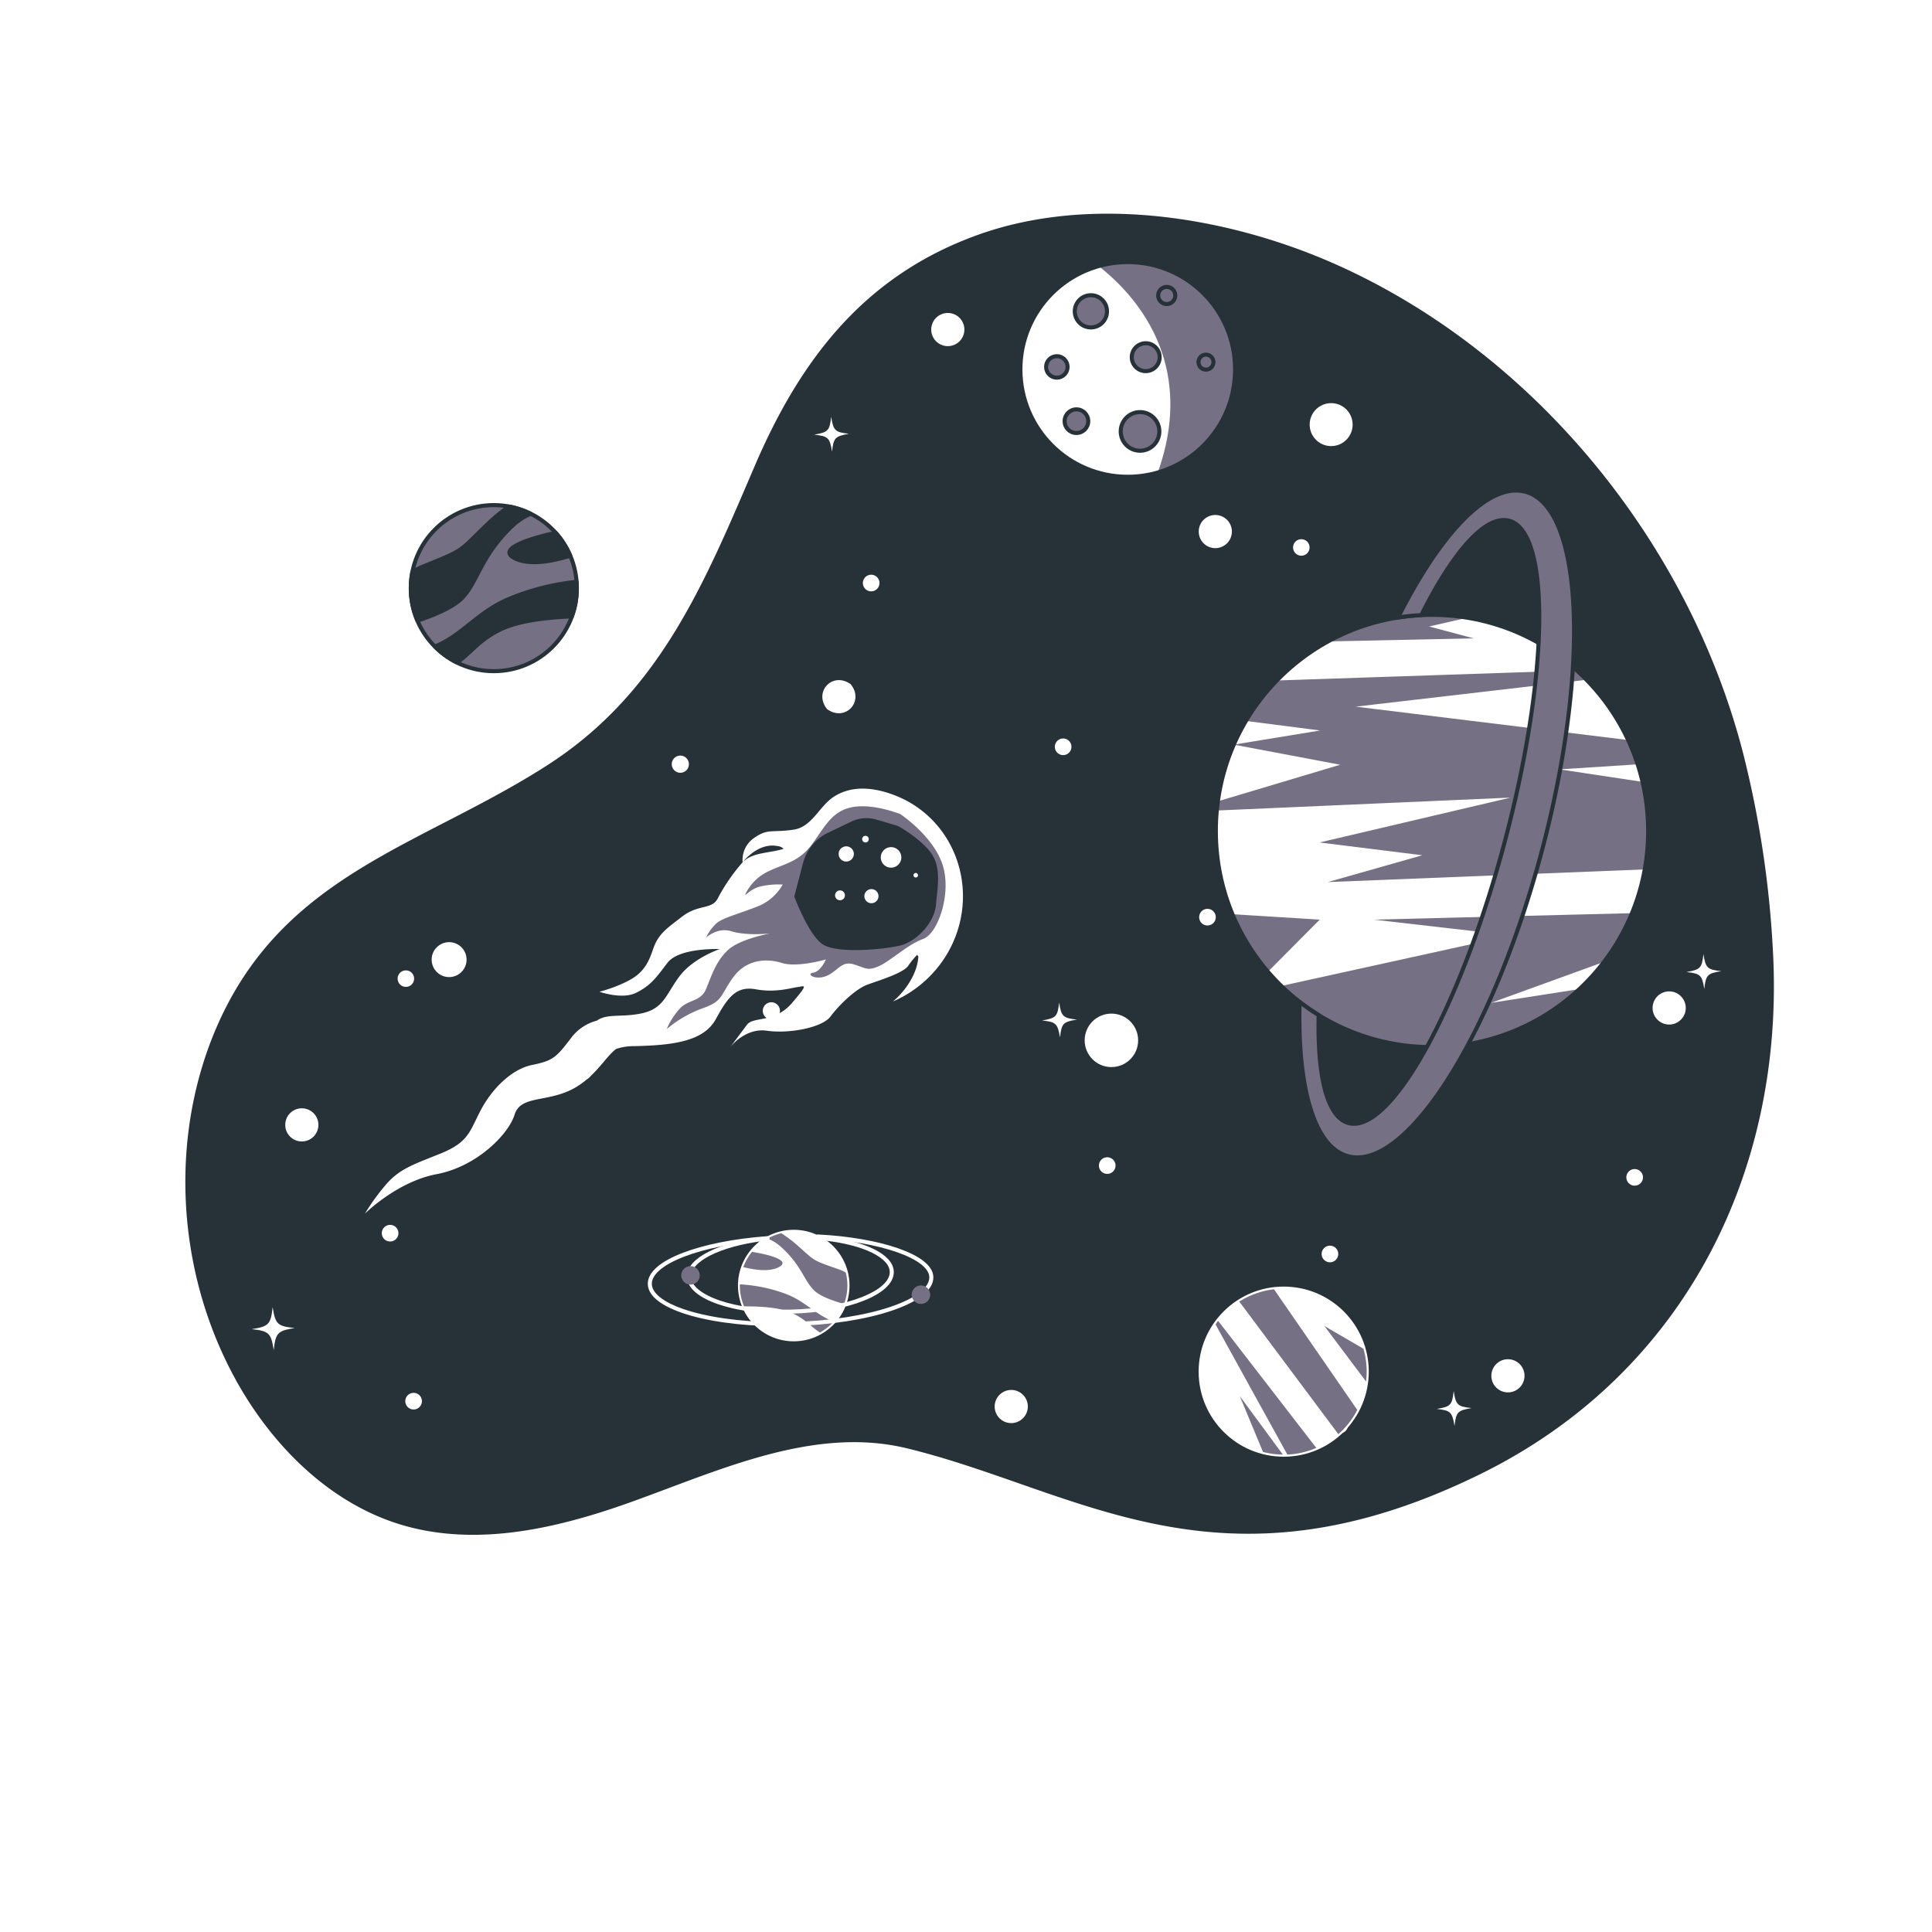 <svg class="animated" id="freepik_stories-outer-space" xmlns="http://www.w3.org/2000/svg" xmlns:xlink="http://www.w3.org/1999/xlink" viewBox="0 0 500 500" version="1.1" xmlns:svgjs="http://svgjs.com/svgjs"><style>svg#freepik_stories-outer-space:not(.animated) .animable {opacity: 0;}svg#freepik_stories-outer-space.animated #freepik--Stars--inject-1 {animation: 1s 1 forwards cubic-bezier(.36,-0.01,.5,1.38) zoomOut;animation-delay: 0s;}svg#freepik_stories-outer-space.animated #freepik--planet-5--inject-1 {animation: 1s 1 forwards cubic-bezier(.36,-0.01,.5,1.38) slideLeft;animation-delay: 0s;}svg#freepik_stories-outer-space.animated #freepik--planet-4--inject-1 {animation: 1s 1 forwards cubic-bezier(.36,-0.01,.5,1.38) slideDown;animation-delay: 0s;}svg#freepik_stories-outer-space.animated #freepik--planet-3--inject-1 {animation: 1s 1 forwards cubic-bezier(.36,-0.01,.5,1.38) slideRight,6s Infinite  linear floating;animation-delay: 0s,1s;}svg#freepik_stories-outer-space.animated #freepik--planet-2--inject-1 {animation: 1s 1 forwards cubic-bezier(.36,-0.01,.5,1.38) zoomOut;animation-delay: 0s;}svg#freepik_stories-outer-space.animated #freepik--planet-1--inject-1 {animation: 1s 1 forwards cubic-bezier(.36,-0.01,.5,1.38) lightSpeedRight,6s Infinite  linear floating;animation-delay: 0s,1s;}svg#freepik_stories-outer-space.animated #freepik--Meteor--inject-1 {animation: 1s 1 forwards cubic-bezier(.36,-0.01,.5,1.38) lightSpeedLeft,3s Infinite  linear floating;animation-delay: 0s,1s;}            @keyframes zoomOut {                0% {                    opacity: 0;                    transform: scale(1.5);                }                100% {                    opacity: 1;                    transform: scale(1);                }            }                    @keyframes slideLeft {                0% {                    opacity: 0;                    transform: translateX(-30px);                }                100% {                    opacity: 1;                    transform: translateX(0);                }            }                    @keyframes slideDown {                0% {                    opacity: 0;                    transform: translateY(-30px);                }                100% {                    opacity: 1;                    transform: translateY(0);                }            }                    @keyframes slideRight {                0% {                    opacity: 0;                    transform: translateX(30px);                }                100% {                    opacity: 1;                    transform: translateX(0);                }            }                    @keyframes floating {                0% {                    opacity: 1;                    transform: translateY(0px);                }                50% {                    transform: translateY(-10px);                }                100% {                    opacity: 1;                    transform: translateY(0px);                }            }                    @keyframes lightSpeedRight {              from {                transform: translate3d(50%, 0, 0) skewX(-20deg);                opacity: 0;              }              60% {                transform: skewX(10deg);                opacity: 1;              }              80% {                transform: skewX(-2deg);              }              to {                opacity: 1;                transform: translate3d(0, 0, 0);              }            }                    @keyframes lightSpeedLeft {              from {                transform: translate3d(-50%, 0, 0) skewX(20deg);                opacity: 0;              }              60% {                transform: skewX(-10deg);                opacity: 1;              }              80% {                transform: skewX(2deg);              }              to {                opacity: 1;                transform: translate3d(0, 0, 0);              }            }        </style><g id="freepik--Stars--inject-1" class="animable" style="transform-origin: 253.526px 226.256px;"><path d="M451,194.48C437.08,141.05,398.3,92.76,347.85,69.39c-28.66-13.27-65-19.25-94.66-8.65-29.2,10.45-45.9,31.92-57.89,59.9-13.19,30.79-24.72,58.88-53.84,77.52-32.56,20.83-67.83,28-85.11,67C43.87,293.42,45.41,327.94,60.42,356c9.34,17.45,24.39,32.8,43.18,38.53,17.32,5.29,35.79,2,52.68-3.41,24.24-7.73,51.64-22.77,78.33-16.32,44.37,10.73,80.88,40,148.66,6.62,52.44-25.85,78.71-78.08,75.56-135.32A263.46,263.46,0,0,0,451,194.48Z" style="fill: rgb(38, 50, 56); transform-origin: 253.526px 226.256px;" id="el3toojh0u85t" class="animable"></path><path d="M78,286.83a4.29,4.29,0,1,0,4.4,4.18A4.29,4.29,0,0,0,78,286.83Z" style="fill: rgb(255, 255, 255); transform-origin: 78.111px 291.119px;" id="eldftfost7pzt" class="animable"></path><path d="M314.41,133.28a4.29,4.29,0,1,0,4.4,4.18A4.29,4.29,0,0,0,314.41,133.28Z" style="fill: rgb(255, 255, 255); transform-origin: 314.521px 137.569px;" id="elgw7iolq0ckf" class="animable"></path><path d="M330.37,343.47a4.29,4.29,0,1,0,4.39,4.18A4.28,4.28,0,0,0,330.37,343.47Z" style="fill: rgb(255, 255, 255); transform-origin: 330.471px 347.759px;" id="el3b9w6nvy57j" class="animable"></path><path d="M431.88,256.57a4.29,4.29,0,1,0,4.39,4.18A4.29,4.29,0,0,0,431.88,256.57Z" style="fill: rgb(255, 255, 255); transform-origin: 431.981px 260.859px;" id="elxll3l56puki" class="animable"></path><path d="M261.62,359.72A4.29,4.29,0,1,0,266,363.9,4.28,4.28,0,0,0,261.62,359.72Z" style="fill: rgb(255, 255, 255); transform-origin: 261.711px 364.009px;" id="elerz0b8hyhd8" class="animable"></path><path d="M390.14,351.77a4.29,4.29,0,1,0,4.4,4.18A4.28,4.28,0,0,0,390.14,351.77Z" style="fill: rgb(255, 255, 255); transform-origin: 390.251px 356.058px;" id="elhtdjpnprs8" class="animable"></path><path d="M245.18,81a4.29,4.29,0,1,0,4.4,4.18A4.29,4.29,0,0,0,245.18,81Z" style="fill: rgb(255, 255, 255); transform-origin: 245.291px 85.289px;" id="elum61txgpiwm" class="animable"></path><path d="M243.73,241c-4.68-3.38-9.74,1.94-6.13,6.44C242.28,250.77,247.34,245.46,243.73,241Z" style="fill: rgb(255, 255, 255); transform-origin: 240.665px 244.208px;" id="el9cg76ed2sj" class="animable"></path><circle cx="105.04" cy="253.27" r="2.14" style="fill: rgb(255, 255, 255); transform-origin: 105.04px 253.27px;" id="elxlb96ev4xnq" class="animable"></circle><path d="M201.16,260a2.22,2.22,0,0,0-3.06,3.22A2.22,2.22,0,0,0,201.16,260Z" style="fill: rgb(255, 255, 255); transform-origin: 199.63px 261.61px;" id="elzoa1qazwwv" class="animable"></path><path d="M220.17,177.08c-4.68-3.38-9.73,1.94-6.13,6.44C218.72,186.9,223.78,181.58,220.17,177.08Z" style="fill: rgb(255, 255, 255); transform-origin: 217.107px 180.3px;" id="elgrl7d0qnsga" class="animable"></path><path d="M177.6,196.16a2.22,2.22,0,0,0-3.06,3.22A2.22,2.22,0,0,0,177.6,196.16Z" style="fill: rgb(255, 255, 255); transform-origin: 176.07px 197.77px;" id="elgc5sj3j3iqc" class="animable"></path><path d="M286.5,299.5a2.15,2.15,0,1,0,2.2,2.09A2.15,2.15,0,0,0,286.5,299.5Z" style="fill: rgb(255, 255, 255); transform-origin: 286.551px 301.649px;" id="el2be4b8a5891" class="animable"></path><path d="M312.45,235.21a2.15,2.15,0,1,0,2.19,2.09A2.15,2.15,0,0,0,312.45,235.21Z" style="fill: rgb(255, 255, 255); transform-origin: 312.491px 237.36px;" id="eln3krhmb9g4t" class="animable"></path><path d="M225.42,148.74a2.15,2.15,0,1,0,2.19,2.09A2.15,2.15,0,0,0,225.42,148.74Z" style="fill: rgb(255, 255, 255); transform-origin: 225.461px 150.89px;" id="el87y3i75ztl7" class="animable"></path><path d="M275.09,191.12a2.15,2.15,0,1,0,2.2,2.09A2.15,2.15,0,0,0,275.09,191.12Z" style="fill: rgb(255, 255, 255); transform-origin: 275.141px 193.269px;" id="eltbe3k1zwbj" class="animable"></path><path d="M100.91,317a2.15,2.15,0,1,0,2.2,2.09A2.14,2.14,0,0,0,100.91,317Z" style="fill: rgb(255, 255, 255); transform-origin: 100.961px 319.149px;" id="el5z47zrfjbus" class="animable"></path><path d="M107,360.47a2.15,2.15,0,1,0,2.19,2.09A2.14,2.14,0,0,0,107,360.47Z" style="fill: rgb(255, 255, 255); transform-origin: 107.041px 362.62px;" id="el6mbqj8krk0o" class="animable"></path><path d="M346.34,324.48a2.15,2.15,0,1,0-2.09,2.2A2.15,2.15,0,0,0,346.34,324.48Z" style="fill: rgb(255, 255, 255); transform-origin: 344.191px 324.531px;" id="elnvg3m2ux4i" class="animable"></path><path d="M346.67,366.66a2.14,2.14,0,1,0,2.2,2.09A2.14,2.14,0,0,0,346.67,366.66Z" style="fill: rgb(255, 255, 255); transform-origin: 346.731px 368.799px;" id="el60i2eg4yfj9" class="animable"></path><path d="M423,302.55a2.15,2.15,0,1,0,2.2,2.09A2.15,2.15,0,0,0,423,302.55Z" style="fill: rgb(255, 255, 255); transform-origin: 423.051px 304.699px;" id="el3p9ai8zx5xi" class="animable"></path><circle cx="336.78" cy="141.68" r="2.14" style="fill: rgb(255, 255, 255); transform-origin: 336.78px 141.68px;" id="elp83raze379l" class="animable"></circle><g id="elrqbm5slbzzp"><circle cx="287.63" cy="269.24" r="6.92" style="fill: rgb(255, 255, 255); transform-origin: 287.63px 269.24px; transform: rotate(-86.8deg);" class="animable" id="eljma78frjln"></circle></g><g id="el1pmbrmx4q4d"><circle cx="344.5" cy="109.89" r="5.56" style="fill: rgb(255, 255, 255); transform-origin: 344.5px 109.89px; transform: rotate(-1.43deg);" class="animable" id="elrnbyxfoip4n"></circle></g><path d="M70.56,338.29c-.49,4.47-1,5-5.41,5.69,4.47.5,5,1,5.69,5.42.5-4.48,1-5,5.42-5.7C71.79,343.21,71.28,342.73,70.56,338.29Z" style="fill: rgb(255, 255, 255); transform-origin: 70.705px 343.845px;" id="elnxvzbo380gb" class="animable"></path><path d="M376.21,360c-.4,3.64-.79,4.05-4.4,4.63,3.63.4,4,.79,4.62,4.4.41-3.63.8-4,4.41-4.62C377.2,364,376.79,363.64,376.21,360Z" style="fill: rgb(255, 255, 255); transform-origin: 376.325px 364.515px;" id="el3087c8lmmuk" class="animable"></path><path d="M274.1,259.47c-.4,3.63-.79,4-4.4,4.63,3.63.4,4,.79,4.63,4.4.4-3.64.79-4.05,4.4-4.63C275.09,263.47,274.68,263.08,274.1,259.47Z" style="fill: rgb(255, 255, 255); transform-origin: 274.215px 263.985px;" id="elau44mpssxy" class="animable"></path><path d="M440.85,246.93c-.41,3.63-.8,4-4.41,4.63,3.64.4,4.05.79,4.63,4.4.4-3.64.79-4.05,4.4-4.63C441.84,250.93,441.43,250.54,440.85,246.93Z" style="fill: rgb(255, 255, 255); transform-origin: 440.955px 251.445px;" id="eldslxcpth8hd" class="animable"></path><g id="elhfs3wr9itsw"><circle cx="116.23" cy="248.35" r="4.52" style="fill: rgb(255, 255, 255); transform-origin: 116.23px 248.35px; transform: rotate(-1.43deg);" class="animable" id="elwi0irvyruoj"></circle></g><path d="M215.11,107.86c-.41,3.64-.8,4-4.41,4.63,3.64.4,4.05.79,4.63,4.4.4-3.63.79-4,4.4-4.63C216.1,111.86,215.69,111.47,215.11,107.86Z" style="fill: rgb(255, 255, 255); transform-origin: 215.215px 112.375px;" id="el17ygo64gv1k" class="animable"></path></g><g id="freepik--planet-5--inject-1" class="animable" style="transform-origin: 204.6px 332.7px;"><circle cx="205.42" cy="332.7" r="13.91" style="fill: rgb(255, 255, 255); stroke: rgb(255, 255, 255); stroke-linecap: round; stroke-linejoin: round; stroke-width: 1.048px; transform-origin: 205.42px 332.7px;" id="el5fgkrvjt6n4" class="animable"></circle><path d="M201.88,322.49a10.57,10.57,0,0,0-3.23-1.94,13.66,13.66,0,0,1,3.55-1.39,33,33,0,0,1,3.74,2.77c5.09,4.4,3.72,4,11,6.52a11.5,11.5,0,0,1,1.94.87,14.37,14.37,0,0,1,.42,3,13.92,13.92,0,0,1-.86,5.14c-2.61-.72-6.07-1.91-7.7-3.46C208,331.39,207.43,327.33,201.88,322.49Z" style="fill: #757083; transform-origin: 208.977px 328.31px;" id="elh76bqdmk01" class="animable"></path><path d="M215.76,342a13.75,13.75,0,0,1-3.57,2.86c-2.63-1.74-3.88-3.63-7.62-5.22-3.27-1.39-8.63-1.58-12-1.54a13.86,13.86,0,0,1-1.09-5c0-.24,0-.47,0-.71a40,40,0,0,1,11.56,2.35C208.4,336.65,211.05,340.31,215.76,342Z" style="fill: #757083; transform-origin: 203.62px 338.625px;" id="el1n0yckdqaxq" class="animable"></path><path d="M201.57,327.93c-2.43,1.29-6.23.74-9.2,0a13.78,13.78,0,0,1,2.24-3.95C198.54,324.59,204.93,326.14,201.57,327.93Z" style="fill: #757083; transform-origin: 197.442px 326.342px;" id="eliydqg6m24zc" class="animable"></path><path d="M211.63,320c16,.79,29.27,5.2,29.4,10.5.15,6.22-16,11.66-36.15,12.16s-36.56-4.13-36.71-10.34c-.14-5.62,13.07-10.61,30.47-11.88" style="fill: none; stroke: rgb(255, 255, 255); stroke-linecap: round; stroke-linejoin: round; stroke-width: 1.048px; transform-origin: 204.6px 331.348px;" id="el489hvt108ho" class="animable"></path><path d="M213.79,320.57c9.86,1.15,16.92,4.48,17,8.58.13,5.33-11.51,9.94-26,10.3s-26.36-3.67-26.49-9c-.12-4.45,8-8.4,19.1-9.79" style="fill: none; stroke: rgb(255, 255, 255); stroke-linecap: round; stroke-linejoin: round; stroke-width: 1.048px; transform-origin: 204.545px 330.021px;" id="elv1tdlh9235i" class="animable"></path><path d="M240.73,335a2.39,2.39,0,1,0-2.33,2.45A2.38,2.38,0,0,0,240.73,335Z" style="fill: #757083; transform-origin: 238.341px 335.061px;" id="elru13i2mdj7" class="animable"></path><path d="M181.09,330a2.39,2.39,0,1,0-2.32,2.45A2.38,2.38,0,0,0,181.09,330Z" style="fill: #757083; transform-origin: 178.701px 330.061px;" id="elyh86bkf4j1r" class="animable"></path></g><g id="freepik--planet-4--inject-1" class="animable" style="transform-origin: 332.22px 354.98px;"><g id="elgujsthp972l"><circle cx="332.22" cy="354.98" r="21.49" style="fill: rgb(255, 255, 255); stroke: rgb(255, 255, 255); stroke-linecap: round; stroke-linejoin: round; stroke-width: 1.048px; transform-origin: 332.22px 354.98px; transform: rotate(-85.46deg);" class="animable" id="el84snepheylm"></circle></g><path d="M342.76,343.18l10.78,14.36a21.32,21.32,0,0,0-.69-8.5Z" style="fill: #757083; transform-origin: 348.227px 350.36px;" id="elxrdasuyws2" class="animable"></path><path d="M320.73,336.85l25.63,34.31a21.3,21.3,0,0,0,4.9-6.27l-21.55-31.23A21.58,21.58,0,0,0,320.73,336.85Z" style="fill: #757083; transform-origin: 335.995px 352.41px;" id="elzvg68q5qia" class="animable"></path><path d="M332,376.44l-11.14-15.12,6,14.44A20.8,20.8,0,0,0,332,376.44Z" style="fill: #757083; transform-origin: 326.43px 368.88px;" id="elac10uy10lv" class="animable"></path><path d="M340.66,374.72l-25.42-32.9c-.23.3-.44.62-.66.94l18.59,33.69A21.61,21.61,0,0,0,340.66,374.72Z" style="fill: #757083; transform-origin: 327.62px 359.135px;" id="elzyqn0kdx2jl" class="animable"></path></g><g id="freepik--planet-3--inject-1" class="animable" style="transform-origin: 370.6px 213.245px;"><g id="el1fkj4nc7gfq"><circle cx="370.6" cy="215.06" r="55.94" style="fill: rgb(255, 255, 255); transform-origin: 370.6px 215.06px; transform: rotate(-61.48deg);" class="animable" id="el49884n0xsz4"></circle></g><g style="clip-path: url(&quot;#freepik--clip-path--inject-1&quot;); transform-origin: 370.732px 215.088px;" id="elnx8vdssgpsf" class="animable"><path d="M421.34,191.52l-70.49-8.64,59.72-6.95c-.81-.84-1.66-1.64-2.53-2.43l-77.59,2.61a55.22,55.22,0,0,0-8,10.47l19.21,2.47-22.36,3.66s0,0,0,0l27.54,5.2-31.64,9.46c-.11.8-.2,1.59-.28,2.39l76-3.34-49.41,11.61,26.59,3.31-24.47,6.94L425.64,225a55.59,55.59,0,0,0-.56-22.65l-21.46-3.24,20.18-1.3A57.42,57.42,0,0,0,421.34,191.52Z" style="fill: #757083; transform-origin: 370.732px 200.89px;" id="elrq154ov5uy" class="animable"></path><path d="M422.33,236.33,355.56,238l35.53,4.08-59.5,13.08a55.9,55.9,0,0,0,77.15.82l-22.84,3.56,29.24-10.62A55.44,55.44,0,0,0,422.33,236.33Z" style="fill: #757083; transform-origin: 376.96px 253.674px;" id="el00k4i565d5d6" class="animable"></path><path d="M343.82,166l37.6-.79-11.56-3.08,9.77-2.23A55.72,55.72,0,0,0,343.82,166Z" style="fill: #757083; transform-origin: 362.62px 162.579px;" id="eluwr7rri8d0r" class="animable"></path><path d="M341.55,238,319,236.6a56.4,56.4,0,0,0,9.15,14.87Z" style="fill: #757083; transform-origin: 330.275px 244.035px;" id="elx7g125r3a6" class="animable"></path></g><g id="el9txmn7hjiyo"><circle cx="370.6" cy="215.06" r="55.94" style="fill: none; stroke: rgb(38, 50, 56); stroke-linecap: round; stroke-linejoin: round; stroke-width: 1.048px; transform-origin: 370.6px 215.06px; transform: rotate(-61.48deg);" class="animable" id="elyj2s7eeel9"></circle></g><path d="M394.76,127.26c-9.47-2.53-21.88,10.6-32.94,32.55a57.73,57.73,0,0,1,6-.61c8.23-16.43,16.64-26.06,22.74-24.44,10.83,2.89,10.32,40.13-1.16,83.17s-29.55,75.61-40.38,72.72c-5.58-1.49-8.14-12.11-7.75-27.94a56.33,56.33,0,0,1-4.94-3.42c-.57,22.07,3.71,37.58,12.56,39.94,15,4,37.41-31.26,50.07-78.75S409.76,131.25,394.76,127.26Z" style="fill: #757083; stroke: rgb(38, 50, 56); stroke-linecap: round; stroke-linejoin: round; stroke-width: 1.048px; transform-origin: 371.818px 213.245px;" id="el74xh2za7dx6" class="animable"></path></g><g id="freepik--planet-2--inject-1" class="animable" style="transform-origin: 291.86px 95.61px;"><circle cx="291.86" cy="95.61" r="27.78" style="fill: rgb(255, 255, 255); transform-origin: 291.86px 95.61px;" id="elg7tedut5kam" class="animable"></circle><g style="clip-path: url(&quot;#freepik--clip-path-2--inject-1&quot;); transform-origin: 301.98px 95.066px;" id="elgjscbiq2n1q" class="animable"><path d="M284.33,68.88c9,7,25.59,24.58,15.3,53.41a27.78,27.78,0,0,0-8.46-54.44A27.51,27.51,0,0,0,284.33,68.88Z" style="fill: #757083; transform-origin: 301.98px 95.066px;" id="eldkrtqedyf8" class="animable"></path></g><circle cx="291.86" cy="95.61" r="27.78" style="fill: none; stroke: rgb(38, 50, 56); stroke-linecap: round; stroke-linejoin: round; stroke-width: 1.048px; transform-origin: 291.86px 95.61px;" id="el0vfdjwgykt2" class="animable"></circle><circle cx="282.32" cy="80.57" r="4.17" style="fill: #757083; stroke: rgb(38, 50, 56); stroke-linecap: round; stroke-linejoin: round; stroke-width: 1.048px; transform-origin: 282.32px 80.57px;" id="elwh2irh05x1" class="animable"></circle><circle cx="301.95" cy="76.47" r="2.22" style="fill: #757083; stroke: rgb(38, 50, 56); stroke-linecap: round; stroke-linejoin: round; stroke-width: 1.048px; transform-origin: 301.95px 76.47px;" id="eltlepksln9hc" class="animable"></circle><circle cx="296.51" cy="92.44" r="3.61" style="fill: #757083; stroke: rgb(38, 50, 56); stroke-linecap: round; stroke-linejoin: round; stroke-width: 1.048px; transform-origin: 296.51px 92.44px;" id="el081uerklrxv" class="animable"></circle><circle cx="273.51" cy="94.96" r="2.78" style="fill: #757083; stroke: rgb(38, 50, 56); stroke-linecap: round; stroke-linejoin: round; stroke-width: 1.048px; transform-origin: 273.51px 94.96px;" id="elm7cioukf7k" class="animable"></circle><circle cx="295.04" cy="111.65" r="5" style="fill: #757083; stroke: rgb(38, 50, 56); stroke-linecap: round; stroke-linejoin: round; stroke-width: 1.048px; transform-origin: 295.04px 111.65px;" id="elisyvkbt4z5d" class="animable"></circle><circle cx="312.1" cy="93.72" r="1.94" style="fill: #757083; stroke: rgb(38, 50, 56); stroke-linecap: round; stroke-linejoin: round; stroke-width: 1.048px; transform-origin: 312.1px 93.72px;" id="eltnfhg8otivq" class="animable"></circle><circle cx="278.58" cy="109" r="3.06" style="fill: #757083; stroke: rgb(38, 50, 56); stroke-linecap: round; stroke-linejoin: round; stroke-width: 1.048px; transform-origin: 278.58px 109px;" id="eluqxyymdwg8l" class="animable"></circle></g><g id="freepik--planet-1--inject-1" class="animable" style="transform-origin: 127.8px 152.21px;"><circle cx="127.8" cy="152.21" r="21.49" style="fill: #757083; stroke: rgb(38, 50, 56); stroke-linecap: round; stroke-linejoin: round; stroke-width: 1.048px; transform-origin: 127.8px 152.21px;" id="elqyctc99x01m" class="animable"></circle><path d="M132.47,136.19a16.77,16.77,0,0,1,4.84-3.24,21.25,21.25,0,0,0-5.59-1.86,49.58,49.58,0,0,0-5.55,4.56c-7.51,7.18-5.43,6.43-16.51,10.9a18.56,18.56,0,0,0-2.92,1.49,21.12,21.12,0,0,0,1.3,12.58c4-1.32,9.22-3.42,11.61-5.93C123.74,150.39,124.28,144.09,132.47,136.19Z" style="fill: rgb(38, 50, 56); stroke: rgb(38, 50, 56); stroke-linecap: round; stroke-linejoin: round; stroke-width: 1.048px; transform-origin: 121.812px 145.855px;" id="elhxhf556vt1b" class="animable"></path><path d="M112.56,167.33a21.62,21.62,0,0,0,5.73,4.14c3.93-2.89,5.71-5.91,11.35-8.64,5-2.4,13.2-3.11,18.35-3.3a21.33,21.33,0,0,0,1.29-7.85c0-.37-.05-.73-.08-1.1a61.93,61.93,0,0,0-17.66,4.51C123.5,158.54,119.71,164.39,112.56,167.33Z" style="fill: rgb(38, 50, 56); stroke: rgb(38, 50, 56); stroke-linecap: round; stroke-linejoin: round; stroke-width: 1.048px; transform-origin: 130.923px 161.025px;" id="elrz5qzz4lybe" class="animable"></path><path d="M133.38,144.56c3.84,1.8,9.66.67,14.19-.74a21.35,21.35,0,0,0-3.76-5.92C137.79,139.19,128.05,142.06,133.38,144.56Z" style="fill: rgb(38, 50, 56); stroke: rgb(38, 50, 56); stroke-linecap: round; stroke-linejoin: round; stroke-width: 1.048px; transform-origin: 139.705px 141.694px;" id="elb655m6x1rlp" class="animable"></path></g><g id="freepik--Meteor--inject-1" class="animable" style="transform-origin: 171.832px 259.091px;"><path d="M230.83,205.55c-5-1.78-10.37-2.3-14.94.58-3.87,2.44-5.68,7.89-10.53,8.59-5.77.83-6.6-.36-10.17,2.12a6.91,6.91,0,0,0-3,6.32s3.85-5.13,8.89-4.22a2.82,2.82,0,0,1,1.73.73c-3.75,1.19-8.06.84-10.62,3.49a47.72,47.72,0,0,0-6.49,9.45c-1.55,2.84-5,1.38-9.15,4.59s-6.23,4.5-7.6,8.63-3,6.32-6.67,8.16a37.16,37.16,0,0,1-7.15,2.67s5.87,2.1,9.53.26,5-3.67,8.05-7.71,13.56-3.59,13.56-3.59-6.87,2.3-10.44,7.07-4,8.43-10.06,9.63c-5.13,1-8.67-.06-11.31,1.82a12.23,12.23,0,0,0-6.57,4.36c-3.85,5.08-4.7,6-10.18,7.11s-10.55,6.43-13.36,11.83-3.1,8.16-10.27,11.07-10.94,4-14.63,8.58a53.76,53.76,0,0,0-5,7s8.27-8.28,18.56-10.22,18.56-10.21,20.17-15.42S142,285.51,149,281.4a22.73,22.73,0,0,0,2.81-2,5.14,5.14,0,0,0,1.2-1.07c2.71-2.57,4.32-5.22,6.45-6.87a14.25,14.25,0,0,1,4.55-.72c10.44-.2,18.14-1.31,21.25-7s5.3-8.62,10.34-7.71,8.79-.28,10.72-.56,3.11-1.11-1.37,4.12-10,3.41-11.63,5.61l-4.39,5.87s3.84-5.14,9.52-4.32,14.3-.75,16.49-3.69,6.5-7.15,9.61-8.26,9.07-2.94,10.45-4.79a20.54,20.54,0,0,1,2.68-3.22c.11,4.6-3.13,9.5-6.59,12.39a30.16,30.16,0,0,0,11.74-9,29.31,29.31,0,0,0,3.4-5.39C253.61,229.68,246.86,211.27,230.83,205.55Z" style="fill: rgb(255, 255, 255); transform-origin: 171.832px 259.091px;" id="el4k7id0293sb" class="animable"></path><path d="M233,210.69s-6.78-2.74-12.14-1.85-7.19,4.76-10.55,9.44-7,5.14-11.08,7.05a12.62,12.62,0,0,0-6.3,6c-.27.87.94-1,3.41-1.8a20.75,20.75,0,0,1,6.23-.61,12.94,12.94,0,0,1-6.88,5.81c-5,1.93-8.49,2.78-10.19,4.16a11.89,11.89,0,0,0-2.7,3.61c-.56.78,2.43-2.74,6.49-1.49s10,.56,10,.56-7.75,1.41-10.85,4.26-4.28,6.62-5.65,10-4.35,2.78-6.61,4.94a18.39,18.39,0,0,0-3.63,5.55,30.53,30.53,0,0,1,9.3-5.38c5.33-1.84,4.53-3.36,7.89-8s8.53-5,12.59-3.73,11.41-.91,11.41-.91-1.28,3.1-3.29,3.43.62,2.1,3.57.78,3.76-3.92,6.95-2.93,3.59,1.75,6.53.44,7.47-5.63,11.38-7,7.52-12,5-19.4S233,210.69,233,210.69Z" style="fill: #757083; transform-origin: 208.633px 237.491px;" id="eldrxzjp8tbzt" class="animable"></path><path d="M232.38,213.76l-5.6-1.66a9,9,0,0,0-6.38.49l-6.08,2.91a12.13,12.13,0,0,0-6.49,7.85L205.56,232s3.77,10.26,7.53,12.5,14.76,1.31,19.52.29,9.25-6.24,9.61-10.55,1.54-9.71-1.31-13.55S232.38,213.76,232.38,213.76Z" style="fill: rgb(38, 50, 56); transform-origin: 224.165px 228.806px;" id="eltuviw5rtf3" class="animable"></path><path d="M233.15,223.8a3.18,3.18,0,1,1-.64-4.45A3.17,3.17,0,0,1,233.15,223.8Z" style="fill: rgb(255, 255, 255); stroke: rgb(38, 50, 56); stroke-linecap: round; stroke-linejoin: round; stroke-width: 1.048px; transform-origin: 230.606px 221.895px;" id="elw589ma1qz4k" class="animable"></path><path d="M221,222.49a2.49,2.49,0,1,1-.5-3.48A2.48,2.48,0,0,1,221,222.49Z" style="fill: rgb(255, 255, 255); stroke: rgb(38, 50, 56); stroke-linecap: round; stroke-linejoin: round; stroke-width: 1.048px; transform-origin: 219.006px 221.001px;" id="elmjl0ttgqsj" class="animable"></path><path d="M227.41,233.33a2.35,2.35,0,1,1-.48-3.29A2.35,2.35,0,0,1,227.41,233.33Z" style="fill: rgb(255, 255, 255); stroke: rgb(38, 50, 56); stroke-linecap: round; stroke-linejoin: round; stroke-width: 1.048px; transform-origin: 225.526px 231.925px;" id="elxvvlgxww5" class="animable"></path><path d="M237.89,227.17a1.11,1.11,0,1,1-.23-1.55A1.11,1.11,0,0,1,237.89,227.17Z" style="fill: rgb(255, 255, 255); stroke: rgb(38, 50, 56); stroke-linecap: round; stroke-linejoin: round; stroke-width: 1.048px; transform-origin: 236.997px 226.51px;" id="eluteh5j1f4d" class="animable"></path><path d="M218.83,232.79a1.8,1.8,0,1,1-.36-2.52A1.81,1.81,0,0,1,218.83,232.79Z" style="fill: rgb(255, 255, 255); stroke: rgb(38, 50, 56); stroke-linecap: round; stroke-linejoin: round; stroke-width: 1.048px; transform-origin: 217.388px 231.71px;" id="el4clmjrxg41" class="animable"></path><path d="M225.09,218a1.38,1.38,0,1,1-2.21-1.66,1.38,1.38,0,1,1,2.21,1.66Z" style="fill: rgb(255, 255, 255); stroke: rgb(38, 50, 56); stroke-linecap: round; stroke-linejoin: round; stroke-width: 1.048px; transform-origin: 223.985px 217.17px;" id="el0ayhdg4kisl6" class="animable"></path></g><defs><clipPath id="freepik--clip-path--inject-1"><circle cx="370.6" cy="215.06" r="55.94" transform="translate(4.69 438.01) rotate(-61.48)" style="fill:#fff;stroke:#263238;stroke-linecap:round;stroke-linejoin:round;stroke-width:1.048px"></circle></clipPath><clipPath id="freepik--clip-path-2--inject-1"><circle cx="291.86" cy="95.61" r="27.78" style="fill:#fff;stroke:#263238;stroke-linecap:round;stroke-linejoin:round;stroke-width:1.048px"></circle></clipPath></defs><defs>     <filter id="active" height="200%">         <feMorphology in="SourceAlpha" result="DILATED" operator="dilate" radius="2"></feMorphology>                <feFlood flood-color="#32DFEC" flood-opacity="1" result="PINK"></feFlood>        <feComposite in="PINK" in2="DILATED" operator="in" result="OUTLINE"></feComposite>        <feMerge>            <feMergeNode in="OUTLINE"></feMergeNode>            <feMergeNode in="SourceGraphic"></feMergeNode>        </feMerge>    </filter>    <filter id="hover" height="200%">        <feMorphology in="SourceAlpha" result="DILATED" operator="dilate" radius="2"></feMorphology>                <feFlood flood-color="#ff0000" flood-opacity="0.5" result="PINK"></feFlood>        <feComposite in="PINK" in2="DILATED" operator="in" result="OUTLINE"></feComposite>        <feMerge>            <feMergeNode in="OUTLINE"></feMergeNode>            <feMergeNode in="SourceGraphic"></feMergeNode>        </feMerge>            <feColorMatrix type="matrix" values="0   0   0   0   0                0   1   0   0   0                0   0   0   0   0                0   0   0   1   0 "></feColorMatrix>    </filter></defs></svg>
